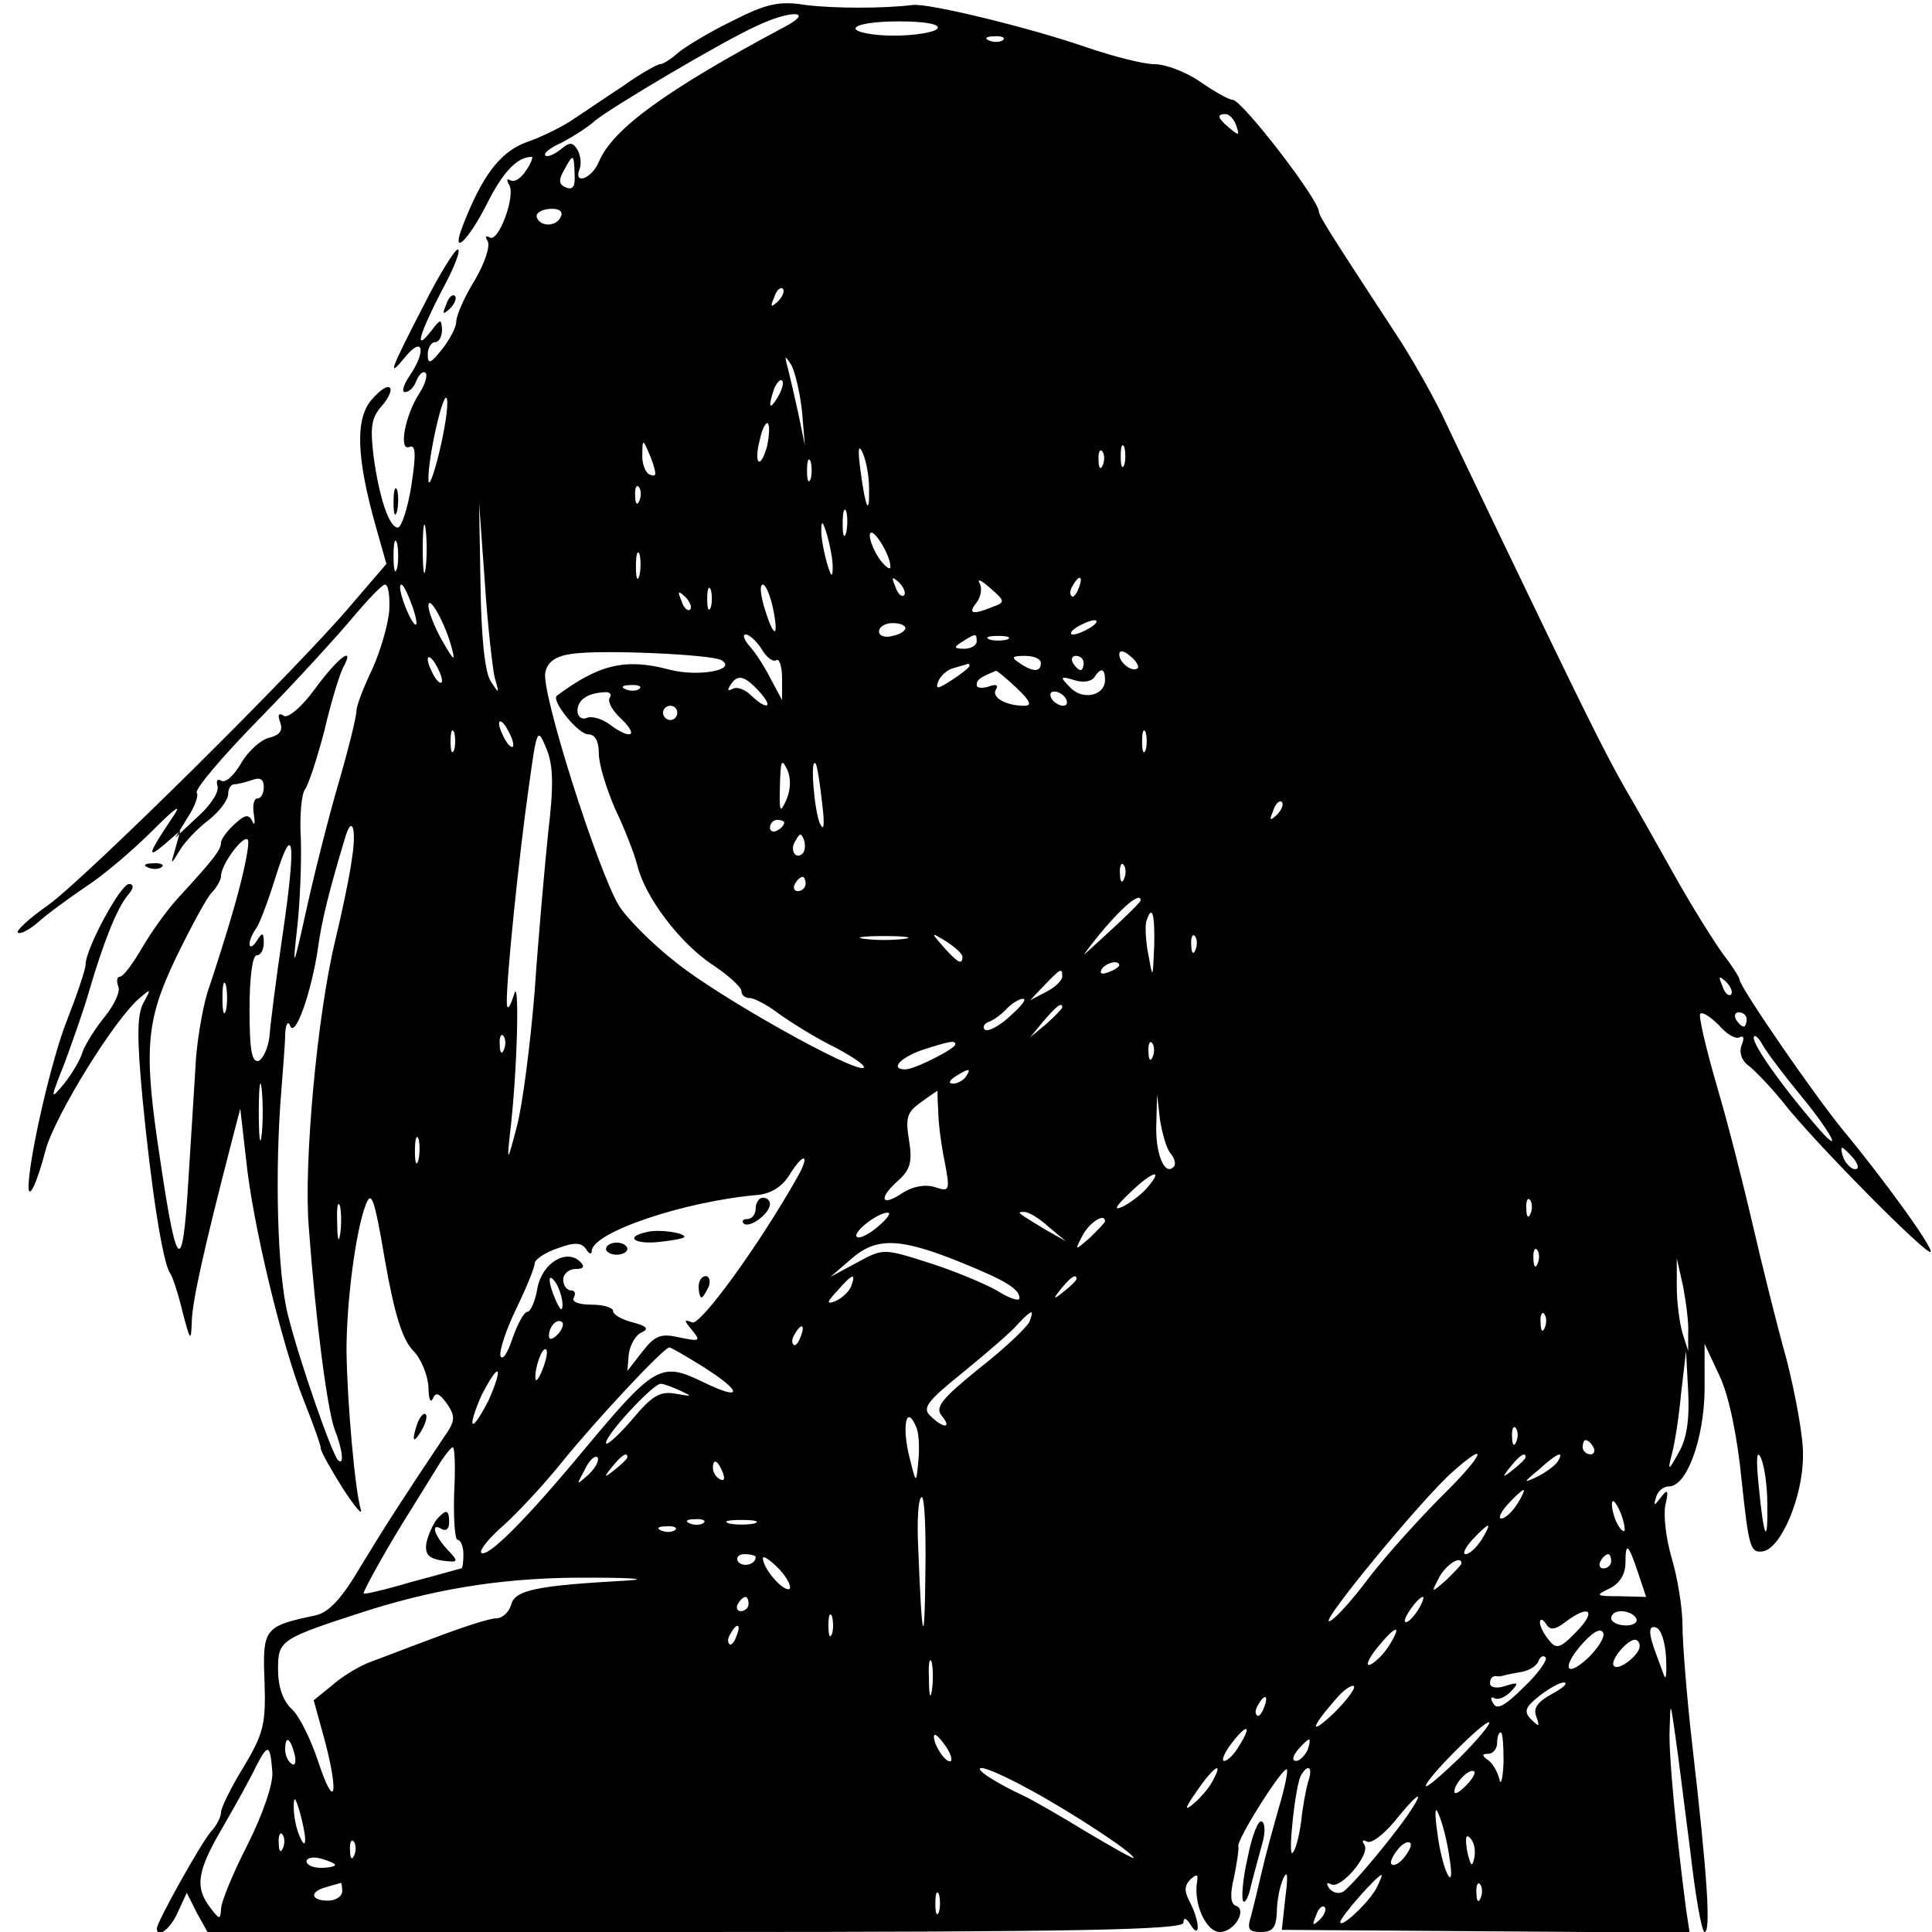 <?xml version="1.0" standalone="no"?>
<!DOCTYPE svg PUBLIC "-//W3C//DTD SVG 20010904//EN"
 "http://www.w3.org/TR/2001/REC-SVG-20010904/DTD/svg10.dtd">
<svg version="1.0" xmlns="http://www.w3.org/2000/svg"
 width="271pt" height="271pt" viewBox="0 0 271 271"
 preserveAspectRatio="xMidYMid meet">
<g transform="translate(0,271) scale(0.1,-0.1)"
fill="#000000" stroke="none">
<path d="M1026 2680 c-33 -16 -67 -37 -76 -45 -9 -8 -20 -15 -24 -15 -4 0 -29
-14 -54 -32 -26 -17 -58 -39 -72 -48 -14 -9 -42 -23 -63 -30 -36 -14 -61 -47
-88 -117 -17 -44 7 -22 34 31 23 46 43 66 63 66 2 0 -1 -9 -8 -19 -7 -11 -16
-17 -22 -14 -5 3 -6 1 -2 -6 10 -15 -15 -82 -27 -74 -6 3 -7 1 -3 -5 4 -7 -4
-31 -18 -55 -15 -24 -26 -50 -26 -58 0 -8 -9 -25 -20 -39 -16 -20 -20 -22 -20
-7 0 9 5 17 10 17 6 0 10 8 10 18 -1 15 -2 15 -15 -2 -25 -32 -17 -5 15 57 17
31 27 57 22 57 -4 0 -26 -35 -47 -77 -48 -93 -53 -106 -26 -73 25 30 29 7 5
-28 -8 -12 -11 -22 -6 -22 6 0 13 7 16 16 4 9 9 14 13 11 3 -4 -1 -17 -9 -29
-20 -31 -29 -81 -14 -75 9 4 10 -9 3 -54 -5 -32 -14 -59 -19 -59 -12 0 -26 41
-34 100 -5 41 -3 54 11 70 10 11 15 23 12 26 -4 4 -15 -4 -26 -17 -23 -27 -21
-81 6 -177 l15 -53 -49 -57 c-73 -87 -373 -384 -426 -422 -26 -18 -45 -36 -42
-38 3 -3 15 3 28 14 12 11 42 33 67 50 25 16 67 52 94 79 32 32 42 39 29 20
-35 -52 -38 -61 -13 -40 l23 20 -7 -25 c-7 -24 -7 -24 6 -3 7 12 25 31 41 43
15 12 27 28 27 36 0 8 4 14 9 14 5 0 16 3 25 6 11 4 16 1 16 -10 0 -9 -4 -16
-9 -16 -5 0 -7 -10 -5 -22 2 -13 1 -17 -2 -10 -5 10 -10 10 -25 -4 -10 -9 -19
-21 -19 -26 0 -10 -11 -24 -57 -74 -18 -19 -42 -53 -54 -74 -13 -22 -26 -40
-31 -40 -4 0 -5 -6 -2 -14 3 -7 -6 -26 -19 -42 -13 -16 -27 -38 -31 -49 -3
-11 -15 -31 -26 -45 -20 -24 -20 -23 1 30 11 30 27 75 34 100 20 68 39 116 54
134 9 10 9 16 2 16 -12 0 -61 -91 -61 -113 0 -7 -12 -42 -26 -78 -21 -52 -53
-190 -54 -233 0 -21 12 5 24 51 13 48 98 186 133 214 15 13 15 12 4 -8 -9 -17
-9 -50 -1 -135 12 -125 28 -227 38 -243 4 -5 12 -30 18 -55 11 -42 12 -43 13
-13 1 29 17 101 55 248 l13 50 8 -70 c9 -91 51 -264 81 -339 13 -33 24 -63 24
-68 0 -4 14 -29 31 -56 17 -26 28 -39 25 -29 -8 26 -19 149 -20 222 0 70 13
169 27 205 8 21 12 10 27 -78 13 -74 24 -110 39 -126 12 -12 21 -35 22 -52 0
-16 3 -23 6 -16 4 10 9 8 20 -7 12 -18 12 -24 -5 -48 -57 -85 -82 -124 -116
-180 -27 -46 -45 -65 -64 -69 -71 -15 -74 -18 -71 -92 2 -60 -1 -73 -29 -120
-18 -29 -32 -58 -32 -64 0 -6 -6 -19 -14 -27 -14 -16 -76 -127 -76 -136 0 -15
19 -1 29 22 l13 28 14 -28 15 -27 684 0 c533 0 685 3 685 13 0 8 4 7 10 -3 14
-22 13 5 -1 32 -8 15 -8 23 1 32 9 8 11 7 9 -4 -5 -31 13 -70 32 -70 21 0 39
32 22 37 -7 3 -8 16 -2 40 4 20 7 40 6 43 -3 9 63 113 68 108 2 -2 -3 -26 -11
-53 -8 -28 -19 -68 -24 -90 -5 -22 -12 -50 -15 -62 -6 -19 -4 -23 14 -23 16 0
21 6 22 28 0 15 4 36 9 47 6 13 7 4 3 -26 l-5 -46 286 -2 286 -2 -5 33 c-13
100 -25 218 -23 253 1 39 1 39 8 -10 4 -27 13 -101 21 -162 7 -62 16 -113 20
-113 9 0 4 78 -17 260 -8 69 -14 146 -14 170 0 25 -7 67 -15 94 -8 27 -12 60
-9 75 5 21 3 23 -6 11 -10 -13 -11 -13 -7 0 2 8 10 15 18 15 25 0 49 66 50
135 l0 65 21 -45 c13 -27 25 -85 31 -147 10 -93 12 -102 30 -99 25 4 56 76 56
134 1 23 -10 84 -23 135 -14 50 -35 135 -47 187 -12 52 -34 140 -50 194 -16
55 -27 102 -24 104 3 3 14 -4 26 -16 11 -13 24 -20 29 -17 6 3 7 -1 3 -11 -4
-10 0 -22 10 -29 9 -7 31 -30 48 -51 40 -52 201 -215 207 -210 4 5 -61 96
-123 171 -41 50 -145 201 -145 211 0 3 -11 20 -24 37 -13 18 -43 66 -66 107
-23 41 -55 98 -71 125 -29 51 -62 118 -171 345 -33 69 -72 150 -86 180 -15 30
-43 80 -63 110 -87 133 -109 167 -109 173 0 17 -108 157 -121 157 -5 0 -25 11
-45 25 -20 14 -49 25 -65 25 -15 0 -58 11 -96 24 -78 27 -221 62 -243 59 -40
-5 -110 -5 -150 0 -37 6 -55 2 -104 -23z m74 -8 c-165 -88 -241 -143 -260
-189 -10 -24 -36 -33 -27 -10 3 8 1 20 -3 27 -7 11 -11 11 -24 0 -9 -7 -19
-11 -21 -8 -3 3 7 11 23 18 15 8 36 21 47 31 25 20 177 110 225 132 50 24 84
22 40 -1z m215 -2 c-3 -5 -31 -10 -61 -10 -30 0 -54 5 -54 10 0 6 27 10 61 10
37 0 58 -4 54 -10z m92 -16 c-3 -3 -12 -4 -19 -1 -8 3 -5 6 6 6 11 1 17 -2 13
-5z m327 -120 c5 -14 4 -15 -9 -4 -17 14 -19 20 -6 20 5 0 12 -7 15 -16z
m-928 -68 c1 -17 -2 -23 -12 -19 -10 4 -11 10 -3 24 13 24 14 24 15 -5z m-19
-59 c-5 -15 -29 -16 -34 -2 -2 6 6 11 18 12 12 1 19 -3 16 -10z m304 -120
c-10 -9 -11 -8 -5 6 3 10 9 15 12 12 3 -3 0 -11 -7 -18z m34 -154 l4 -48 -9
44 c-5 23 -12 53 -15 65 -5 18 -4 18 5 4 5 -9 12 -38 15 -65z m-34 20 c-12
-20 -14 -14 -5 12 4 9 9 14 11 11 3 -2 0 -13 -6 -23z m-475 -78 c-8 -33 -15
-50 -15 -38 -1 31 22 131 26 113 2 -9 -3 -42 -11 -75z m460 9 c-4 -14 -9 -24
-12 -21 -3 2 -2 17 2 31 3 15 9 25 11 22 3 -3 2 -17 -1 -32z m-157 -37 c1 -5
-3 -5 -9 -2 -5 3 -10 16 -9 28 0 21 1 21 9 2 5 -11 9 -24 9 -28z m300 -21 c1
-42 -5 -29 -12 24 -4 30 -3 38 3 25 5 -11 9 -33 9 -49z m358 32 c-3 -7 -5 -2
-5 12 0 14 2 19 5 13 2 -7 2 -19 0 -25z m-30 0 c-3 -8 -6 -5 -6 6 -1 11 2 17
5 13 3 -3 4 -12 1 -19z m-410 -20 c-3 -7 -5 -2 -5 12 0 14 2 19 5 13 2 -7 2
-19 0 -25z m-240 -30 c-3 -8 -6 -5 -6 6 -1 11 2 17 5 13 3 -3 4 -12 1 -19z
m-203 -249 c7 -23 6 -23 -6 -4 -8 13 -13 62 -14 135 l-2 115 8 -111 c4 -62 11
-122 14 -135z m493 204 c-3 -10 -5 -4 -5 12 0 17 2 24 5 18 2 -7 2 -21 0 -30z
m-590 -50 c-2 -16 -4 -3 -4 27 0 30 2 43 4 28 2 -16 2 -40 0 -55z m571 2 c0
-16 -2 -15 -8 5 -4 14 -8 34 -8 45 0 16 2 15 8 -5 4 -14 8 -34 8 -45z m81 0
c0 -5 -6 -1 -14 9 -8 11 -15 27 -15 35 1 17 29 -26 29 -44z m-692 -2 c-3 -10
-5 -2 -5 17 0 19 2 27 5 18 2 -10 2 -26 0 -35z m340 -10 c-3 -10 -5 -4 -5 12
0 17 2 24 5 18 2 -7 2 -21 0 -30z m371 -28 c-3 -3 -9 2 -12 12 -6 14 -5 15 5
6 7 -7 10 -15 7 -18z m125 -16 c-29 -12 -36 -10 -23 6 6 8 8 20 4 27 -4 7 3 4
15 -7 21 -18 21 -20 4 -26z m120 26 c-3 -9 -8 -14 -10 -11 -3 3 -2 9 2 15 9
16 15 13 8 -4z m-967 -32 c-2 -21 -13 -58 -24 -82 -12 -25 -22 -51 -22 -58 0
-8 -11 -53 -25 -101 -14 -48 -34 -127 -45 -177 -19 -86 -20 -87 -13 -25 4 36
6 91 5 123 -2 33 1 64 6 70 5 7 17 44 27 82 9 39 21 78 26 88 18 33 -6 16 -39
-29 -19 -26 -38 -42 -44 -38 -7 5 -9 1 -5 -9 4 -12 0 -18 -16 -22 -12 -3 -30
-20 -39 -36 -10 -17 -22 -28 -28 -24 -5 3 -7 0 -5 -7 3 -8 -9 -27 -27 -43
l-32 -30 17 28 c10 15 16 31 13 35 -3 5 37 52 88 104 52 53 110 117 131 142
21 25 41 46 45 46 5 0 7 -17 6 -37z m33 5 c6 -18 7 -28 2 -23 -10 12 -25 55
-18 55 3 0 10 -15 16 -32z m418 0 c-3 -7 -5 -2 -5 12 0 14 2 19 5 13 2 -7 2
-19 0 -25z m87 0 c9 -43 2 -45 -11 -3 -6 19 -8 35 -3 35 4 0 10 -14 14 -32z
m-116 -3 c-3 -3 -9 2 -12 12 -6 14 -5 15 5 6 7 -7 10 -15 7 -18z m-334 -55 c5
-19 2 -16 -13 10 -11 19 -20 42 -20 50 0 18 24 -25 33 -60z m636 29 c0 -4 -8
-9 -18 -11 -10 -3 -19 0 -19 6 0 7 9 12 19 12 10 0 18 -3 18 -7z m260 1 c-8
-5 -19 -10 -25 -10 -5 0 -3 5 5 10 8 5 20 10 25 10 6 0 3 -5 -5 -10z m-462
-30 c7 -12 16 -19 21 -16 4 3 8 -9 8 -25 l0 -31 -15 28 c-8 16 -21 37 -30 47
-8 9 -11 17 -6 17 5 0 15 -9 22 -20z m302 10 c0 -5 -8 -10 -17 -10 -15 0 -16
2 -3 10 19 12 20 12 20 0z m43 3 c-7 -2 -19 -2 -25 0 -7 3 -2 5 12 5 14 0 19
-2 13 -5z m-401 -29 c23 -14 -34 -24 -74 -13 -61 16 -98 7 -157 -37 -8 -7 30
-54 44 -54 10 0 15 -10 15 -27 0 -16 11 -50 23 -78 13 -27 27 -63 31 -79 11
-45 60 -109 105 -139 23 -15 41 -32 41 -37 0 -6 5 -10 12 -10 6 0 25 -10 42
-23 17 -12 52 -34 79 -47 26 -14 43 -26 38 -28 -16 -5 -204 100 -264 149 -32
25 -68 61 -79 79 -30 50 -110 302 -103 327 3 15 15 23 38 26 43 6 195 -1 209
-9z m584 -11 c-7 -7 -26 7 -26 19 0 6 6 6 15 -2 9 -7 13 -15 11 -17z m-976
-18 c0 -5 -5 -3 -10 5 -5 8 -10 20 -10 25 0 6 5 3 10 -5 5 -8 10 -19 10 -25z
m840 25 c0 -13 -11 -13 -30 0 -12 8 -11 10 8 10 12 0 22 -4 22 -10z m60 0 c0
-5 -2 -10 -4 -10 -3 0 -8 5 -11 10 -3 6 -1 10 4 10 6 0 11 -4 11 -10z m-160
-4 c0 -2 -11 -11 -25 -20 -20 -13 -23 -13 -19 -2 3 8 13 17 22 19 10 3 18 5
20 6 1 0 2 -1 2 -3z m66 -31 c19 -18 22 -25 11 -25 -26 0 -47 12 -40 23 4 6 0
8 -10 4 -10 -3 -17 -2 -17 2 0 8 5 11 27 20 1 1 14 -10 29 -24z m124 11 c0
-22 -32 -29 -49 -10 -15 15 -14 16 6 10 12 -4 24 -2 28 4 9 14 15 13 15 -4z
m-485 -16 c21 -23 11 -27 -12 -5 -8 8 -19 12 -25 9 -7 -4 -8 -2 -4 4 10 17 20
15 41 -8z m-168 4 c-3 -3 -12 -4 -19 -1 -8 3 -5 6 6 6 11 1 17 -2 13 -5z m-42
-13 c-3 -6 5 -19 17 -30 25 -24 12 -29 -17 -7 -11 8 -25 12 -32 9 -7 -3 -13 2
-13 10 0 15 14 25 38 26 7 1 11 -3 7 -8z m640 -1 c3 -5 2 -10 -4 -10 -5 0 -13
5 -16 10 -3 6 -2 10 4 10 5 0 13 -4 16 -10z m-545 -20 c0 -5 -4 -10 -10 -10
-5 0 -10 5 -10 10 0 6 5 10 10 10 6 0 10 -4 10 -10z m-230 -45 c0 -5 -5 -3
-10 5 -5 8 -10 20 -10 25 0 6 5 3 10 -5 5 -8 10 -19 10 -25z m-83 -7 c-3 -7
-5 -2 -5 12 0 14 2 19 5 13 2 -7 2 -19 0 -25z m132 -115 c-5 -49 -14 -149 -19
-223 -6 -74 -17 -160 -25 -190 -13 -50 -14 -51 -10 -13 11 89 14 228 6 198 -5
-16 -9 -23 -10 -14 -2 24 17 210 31 307 11 80 12 82 24 53 10 -23 11 -52 3
-118z m838 115 c-3 -7 -5 -2 -5 12 0 14 2 19 5 13 2 -7 2 -19 0 -25z m-504
-70 c-9 -20 -10 -17 -9 20 1 35 2 39 10 23 6 -13 5 -29 -1 -43z m50 -3 c4 -32
3 -43 -3 -30 -8 19 -14 93 -6 84 2 -2 6 -26 9 -54z m638 -18 c-10 -9 -11 -8
-5 6 3 10 9 15 12 12 3 -3 0 -11 -7 -18z m-691 -11 c0 -3 -4 -8 -10 -11 -5 -3
-10 -1 -10 4 0 6 5 11 10 11 6 0 10 -2 10 -4z m-606 -48 c-3 -24 -14 -77 -24
-118 -25 -104 -44 -310 -37 -400 10 -135 26 -255 36 -284 12 -30 14 -53 5 -44
-9 10 -54 139 -70 203 -15 58 -19 202 -9 320 2 28 5 61 5 75 1 14 4 19 7 11 7
-18 30 48 39 109 5 38 16 82 39 158 9 28 15 9 9 -30z m-164 -65 c-12 -43 -29
-95 -36 -116 -8 -21 -16 -66 -19 -100 -2 -34 -7 -113 -11 -176 -8 -131 -16
-125 -39 30 -24 157 -21 196 22 286 21 43 43 84 50 91 7 7 13 18 13 23 0 17
34 62 38 50 2 -6 -6 -46 -18 -88z m66 -47 c-9 -61 -17 -124 -18 -140 -2 -16
-9 -31 -15 -34 -10 -3 -13 16 -13 72 0 44 4 76 10 76 6 0 10 8 10 18 0 14 -2
15 -10 2 -5 -8 -10 -10 -10 -4 0 5 4 14 8 20 5 5 17 37 28 72 26 84 30 53 10
-82z m730 117 c-10 -10 -19 5 -10 18 6 11 8 11 12 0 2 -7 1 -15 -2 -18z m451
-35 c-3 -8 -6 -5 -6 6 -1 11 2 17 5 13 3 -3 4 -12 1 -19z m-447 -8 c0 -5 -5
-10 -11 -10 -5 0 -7 5 -4 10 3 6 8 10 11 10 2 0 4 -4 4 -10z m470 -23 c0 -2
-19 -21 -42 -42 -24 -22 -40 -37 -37 -33 39 53 79 91 79 75z m19 -64 c-2 -46
-2 -47 -8 -13 -4 19 -5 41 -3 48 8 24 12 11 11 -35z m-351 10 c-16 -2 -40 -2
-55 0 -16 2 -3 4 27 4 30 0 43 -2 28 -4z m82 -25 c0 -12 -6 -9 -26 13 -19 22
-19 22 4 8 12 -8 22 -17 22 -21z m327 10 c-3 -8 -6 -5 -6 6 -1 11 2 17 5 13 3
-3 4 -12 1 -19z m-107 -22 c0 -2 -7 -7 -16 -10 -8 -3 -12 -2 -9 4 6 10 25 14
25 6z m-80 -16 c0 -5 -10 -15 -22 -21 l-23 -12 20 21 c23 24 25 25 25 12z
m-1173 -47 c-3 -10 -5 -2 -5 17 0 19 2 27 5 18 2 -10 2 -26 0 -35z m2111 22
c-3 -3 -9 2 -12 12 -6 14 -5 15 5 6 7 -7 10 -15 7 -18z m-1012 -31 c-15 -14
-31 -22 -35 -18 -3 4 0 9 7 11 7 3 18 11 25 19 7 7 17 13 22 13 6 0 -3 -11
-19 -25z m74 13 c0 -2 -10 -12 -22 -23 l-23 -19 19 23 c18 21 26 27 26 19z
m960 -17 c0 -5 -2 -10 -4 -10 -3 0 -8 5 -11 10 -3 6 -1 10 4 10 6 0 11 -4 11
-10z m-1743 -42 c-3 -8 -6 -5 -6 6 -1 11 2 17 5 13 3 -3 4 -12 1 -19z m1820
-66 c46 -56 60 -88 17 -37 -47 55 -84 108 -84 119 0 6 6 2 12 -9 6 -11 31 -44
55 -73z m-1187 73 c0 -6 -57 -35 -70 -35 -22 0 -8 16 23 27 40 13 47 14 47 8z
m277 -17 c-3 -8 -6 -5 -6 6 -1 11 2 17 5 13 3 -3 4 -12 1 -19z m-1250 -110
c-2 -18 -4 -4 -4 32 0 36 2 50 4 33 2 -18 2 -48 0 -65z m988 82 c-3 -5 -12
-10 -18 -10 -7 0 -6 4 3 10 19 12 23 12 15 0z m-39 -47 c0 -16 4 -48 9 -72 8
-42 7 -43 -14 -36 -14 4 -31 1 -46 -9 -30 -20 -33 -6 -4 19 16 15 19 26 14 56
-5 31 -3 39 17 53 12 9 23 16 23 16 0 0 0 -12 1 -27z m326 -61 c6 -7 8 -16 4
-19 -13 -13 -26 21 -24 62 l1 40 4 -35 c3 -19 9 -41 15 -48z m-1055 -9 c-3
-10 -5 -4 -5 12 0 17 2 24 5 18 2 -7 2 -21 0 -30z m2013 2 c7 -9 8 -15 2 -15
-5 0 -12 7 -16 15 -3 8 -4 15 -2 15 2 0 9 -7 16 -15z m-1482 -27 c-53 -94
-135 -207 -147 -203 -12 5 -12 3 0 -11 12 -15 11 -16 -18 -10 -26 6 -34 3 -52
-20 l-21 -27 2 24 c2 13 10 27 18 30 11 5 7 9 -12 14 -16 4 -28 11 -28 16 0 5
-14 9 -31 9 -17 0 -28 4 -24 10 3 6 1 10 -4 10 -6 0 -11 7 -11 15 0 8 8 15 17
15 11 0 14 3 7 10 -19 19 -53 -1 -60 -36 -3 -19 -10 -34 -14 -34 -5 0 -14 -17
-21 -37 -7 -21 -14 -32 -17 -25 -2 7 8 37 22 66 14 29 26 58 26 64 0 5 14 15
32 21 24 9 34 8 40 -1 4 -7 8 -8 8 -3 0 26 129 70 234 79 18 2 34 12 44 29 20
32 29 28 10 -5z m492 -13 c-7 -9 -23 -21 -34 -27 -15 -7 -12 -1 9 19 31 30 48
35 25 8z m-1133 -67 c-2 -13 -4 -5 -4 17 -1 22 1 32 4 23 2 -10 2 -28 0 -40z
m1670 30 c-3 -8 -6 -5 -6 6 -1 11 2 17 5 13 3 -3 4 -12 1 -19z m-916 -19 c-13
-11 -26 -17 -29 -14 -7 6 29 34 43 34 6 0 -1 -9 -14 -20z m240 0 l24 -20 -30
17 c-39 24 -40 24 -28 24 6 0 21 -9 34 -21z m79 8 c0 -2 -10 -12 -21 -23 -22
-19 -22 -19 -10 4 10 18 31 31 31 19z m-199 -59 c59 -24 79 -36 79 -49 0 -5
-15 0 -32 11 -18 10 -61 28 -96 39 -63 20 -63 20 -100 0 l-37 -20 30 26 c35
30 68 29 156 -7z m806 0 c-3 -8 -6 -5 -6 6 -1 11 2 17 5 13 3 -3 4 -12 1 -19z
m211 -98 l0 -25 -8 25 c-4 14 -8 43 -8 65 l0 40 9 -40 c4 -22 8 -51 7 -65z
m-1579 40 c0 -10 -3 -8 -9 5 -12 27 -12 43 0 25 5 -8 9 -22 9 -30z m405 26
c-3 -8 -13 -17 -22 -21 -13 -5 -13 -2 3 15 21 24 26 25 19 6z m316 10 c0 -2
-8 -10 -17 -17 -16 -13 -17 -12 -4 4 13 16 21 21 21 13z m-66 -60 c-3 -7 -34
-37 -70 -65 -53 -43 -63 -55 -53 -67 15 -18 2 -18 -16 0 -12 11 -4 21 47 62
33 27 68 57 76 67 20 21 23 21 16 3z m723 -8 c-3 -8 -6 -5 -6 6 -1 11 2 17 5
13 3 -3 4 -12 1 -19z m-1385 -10 c-7 -7 -12 -8 -12 -2 0 14 12 26 19 19 2 -3
-1 -11 -7 -17z m341 -3 c-3 -9 -8 -14 -10 -11 -3 3 -2 9 2 15 9 16 15 13 8 -4z
m-362 -46 c-5 -13 -10 -19 -10 -12 -1 15 10 45 15 40 3 -2 0 -15 -5 -28z m225
4 c57 -36 56 -49 -1 -21 -58 28 -67 23 -167 -97 -83 -100 -135 -151 -143 -143
-3 3 11 21 32 39 21 19 58 59 82 89 47 58 142 160 150 160 2 0 23 -12 47 -27z
m1369 -120 c-15 -27 -16 -27 -10 -3 4 14 10 52 13 85 l7 60 3 -57 c2 -39 -2
-66 -13 -85z m-1670 72 c-10 -19 -19 -34 -22 -32 -2 3 4 21 13 41 10 19 19 34
22 32 2 -3 -4 -21 -13 -41z m270 14 c17 -8 16 -8 -7 -4 -22 4 -33 -2 -62 -37
-20 -23 -36 -37 -36 -32 0 12 67 84 77 83 4 0 17 -5 28 -10z m331 -53 c3 -8 4
-29 2 -47 -3 -32 -3 -31 -14 14 -9 43 -1 67 12 33z m841 -18 c-3 -8 -6 -5 -6
6 -1 11 2 17 5 13 3 -3 4 -12 1 -19z m108 -8 c3 -5 1 -10 -4 -10 -6 0 -11 5
-11 10 0 6 2 10 4 10 3 0 8 -4 11 -10z m-1598 -65 c-1 -36 1 -65 5 -65 4 0 8
-9 8 -20 0 -11 -1 -20 -3 -20 -1 0 -32 -9 -70 -19 -37 -11 -67 -18 -67 -16 0
5 37 71 65 115 12 19 29 47 39 63 9 15 19 27 21 27 3 0 4 -29 2 -65z m1842
-14 c1 -61 -5 -49 -12 24 -4 38 -3 53 3 40 5 -11 9 -40 9 -64z m-1653 41 c-18
-16 -18 -16 -6 6 6 13 14 21 18 18 3 -4 -2 -14 -12 -24z m54 24 c0 -2 -8 -10
-17 -17 -16 -13 -17 -12 -4 4 13 16 21 21 21 13z m1143 -54 c-32 -32 -78 -83
-102 -114 -23 -31 -48 -59 -56 -62 -17 -6 131 173 172 209 54 48 44 24 -14
-33z m117 54 c0 -2 -8 -10 -17 -17 -16 -13 -17 -12 -4 4 13 16 21 21 21 13z
m45 -6 c-3 -5 -16 -15 -28 -21 -21 -10 -21 -9 2 10 25 23 36 27 26 11z m-1171
-16 c3 -8 2 -12 -4 -9 -6 3 -10 10 -10 16 0 14 7 11 14 -7z m1114 -44 c-7 -11
-17 -20 -22 -20 -5 0 -1 9 9 20 10 11 20 20 22 20 2 0 -2 -9 -9 -20z m-830
-97 c-1 -110 -5 -97 -10 35 -2 39 0 72 5 72 4 0 6 -48 5 -107z m981 62 c0 -5
-4 -3 -9 5 -5 8 -9 22 -9 30 0 16 17 -16 18 -35z m-1292 9 c-3 -3 -12 -4 -19
-1 -8 3 -5 6 6 6 11 1 17 -2 13 -5z m71 -1 c-10 -2 -26 -2 -35 0 -10 3 -2 5
17 5 19 0 27 -2 18 -5z m-111 -9 c-3 -3 -12 -4 -19 -1 -8 3 -5 6 6 6 11 1 17
-2 13 -5z m1131 -14 c-7 -11 -17 -20 -22 -20 -5 0 -1 9 9 20 10 11 20 20 22
20 2 0 -2 -9 -9 -20z m220 -47 l11 -33 -37 1 c-34 0 -35 1 -14 11 14 7 22 20
22 36 0 30 4 27 18 -15z m-1238 23 c0 -11 -19 -15 -25 -6 -3 5 1 10 9 10 9 0
16 -2 16 -4z m47 -45 c-9 -3 -36 28 -37 43 0 5 10 -2 23 -15 12 -13 18 -26 14
-28z m1153 39 c0 -5 -5 -10 -11 -10 -5 0 -7 5 -4 10 3 6 8 10 11 10 2 0 4 -4
4 -10z m-210 -3 c0 -2 -10 -12 -21 -23 -22 -19 -22 -19 -10 4 10 18 31 31 31
19z m-1170 -24 c-126 -7 -158 -13 -163 -34 -3 -10 -12 -19 -21 -19 -9 0 -46
-12 -83 -26 -38 -14 -79 -30 -93 -35 -14 -5 -38 -19 -53 -32 l-27 -22 16 -58
c20 -77 13 -97 -10 -27 -10 30 -26 63 -37 73 -12 11 -19 31 -19 55 0 42 2 43
129 84 103 32 198 46 311 45 58 0 80 -2 50 -4z m170 -33 c0 -5 -5 -10 -11 -10
-5 0 -7 5 -4 10 3 6 8 10 11 10 2 0 4 -4 4 -10z m938 -10 c-7 -10 -14 -17 -17
-15 -4 4 18 35 25 35 2 0 -1 -9 -8 -20z m-821 -32 c-3 -7 -5 -2 -5 12 0 14 2
19 5 13 2 -7 2 -19 0 -25z m1045 4 c-23 -24 -29 -26 -39 -13 -7 8 -13 20 -13
25 0 6 4 5 8 -1 6 -10 12 -10 28 2 33 25 44 16 16 -13z m83 18 c3 -5 -3 -10
-14 -10 -12 0 -21 5 -21 10 0 6 6 10 14 10 8 0 18 -4 21 -10z m-1262 -25 c-3
-9 -8 -14 -10 -11 -3 3 -2 9 2 15 9 16 15 13 8 -4z m915 -14 c-7 -11 -19 -23
-26 -26 -7 -3 -3 8 10 24 26 32 36 34 16 2z m278 -18 c-32 -29 -35 -9 -4 24
14 15 24 20 27 12 2 -6 -8 -22 -23 -36z m111 1 c1 -21 0 -32 -3 -24 -3 8 -8
22 -11 30 -11 29 -11 41 0 37 7 -2 13 -21 14 -43z m-37 17 c0 -12 -29 -35 -36
-28 -7 6 17 36 29 37 4 0 7 -4 7 -9z m-993 -63 c-2 -13 -4 -5 -4 17 -1 22 1
32 4 23 2 -10 2 -28 0 -40z m831 6 c-26 -26 -38 -33 -43 -24 -5 7 -4 11 1 8 5
-3 15 1 23 9 12 13 11 14 -8 8 -12 -4 -21 -2 -21 4 0 6 3 10 8 10 4 -1 9 0 12
1 3 1 14 3 25 5 11 2 21 9 23 15 2 6 7 9 10 5 3 -3 -10 -22 -30 -41z m-267
-37 c-35 -33 -33 -21 3 20 11 13 22 20 25 18 3 -3 -10 -20 -28 -38z m306 27
c-20 -11 -27 -20 -22 -32 5 -14 4 -15 -7 -4 -11 11 -9 17 11 33 13 10 28 19
35 19 6 -1 -2 -8 -17 -16z m-404 -19 c-3 -9 -8 -14 -10 -11 -3 3 -2 9 2 15 9
16 15 13 8 -4z m274 -71 c-26 -25 -47 -43 -47 -39 0 10 84 94 89 89 2 -2 -17
-25 -42 -50z m-309 17 c-7 -12 -16 -21 -21 -21 -4 0 0 11 10 24 22 29 30 27
11 -3z m-404 -21 c-6 -5 -24 21 -24 34 0 6 6 1 14 -10 8 -10 12 -21 10 -24z
m775 -2 c-1 -24 -4 -34 -6 -23 -3 11 -10 23 -17 27 -8 6 -7 8 2 8 6 0 12 7 12
15 0 8 2 15 5 15 3 0 4 -19 4 -42z m-1696 12 c3 -11 1 -18 -4 -14 -5 3 -9 12
-9 20 0 20 7 17 13 -6z m1421 5 c-4 -8 -11 -15 -16 -15 -6 0 -5 6 2 15 7 8 14
15 16 15 2 0 1 -7 -2 -15z m-1452 -31 c1 -17 -13 -58 -35 -102 -20 -39 -37
-80 -37 -90 -1 -15 -2 -15 -15 2 -22 29 -19 51 18 114 18 31 39 69 46 84 17
33 20 32 23 -8z m1060 -23 c58 -31 148 -90 148 -97 0 -2 -30 15 -67 37 -36 22
-76 45 -87 50 -41 19 -71 39 -59 39 7 0 36 -13 65 -29z m259 11 c-5 -10 -18
-25 -28 -33 -12 -10 -11 -5 6 19 24 35 38 43 22 14z m134 -1 c-3 -10 -8 -36
-10 -57 -3 -21 -8 -40 -12 -43 -7 -7 4 96 12 109 10 17 17 11 10 -9z m221 -6
c-9 -9 -16 -13 -16 -8 0 12 22 34 28 28 2 -2 -3 -11 -12 -20z m-1628 -75 c0
-9 -3 -7 -8 5 -5 11 -8 29 -8 40 0 16 2 15 8 -5 4 -14 8 -32 8 -40z m1555 47
c-19 -32 -89 -116 -100 -121 -7 -3 -15 0 -19 6 -4 6 -3 8 3 5 13 -8 55 41 47
55 -4 6 -3 8 3 5 6 -4 23 9 39 28 28 35 42 46 27 22z m50 -72 c4 -24 3 -34 -2
-25 -5 8 -12 35 -15 60 -4 29 -3 38 2 25 5 -11 12 -38 15 -60z m-1636 13 c-3
-8 -6 -5 -6 6 -1 11 2 17 5 13 3 -3 4 -12 1 -19z m1671 -14 c-3 -14 -5 -12
-10 9 -3 19 -2 25 4 19 6 -6 8 -18 6 -28z m-1571 4 c-3 -8 -6 -5 -6 6 -1 11 2
17 5 13 3 -3 4 -12 1 -19z m1473 -3 c-7 -9 -15 -13 -18 -10 -3 2 1 11 8 20 7
9 15 13 18 10 3 -2 -1 -11 -8 -20z m-1500 -11 c0 -2 -9 -4 -20 -4 -11 0 -20 4
-20 9 0 5 9 7 20 4 11 -3 20 -7 20 -9z m1461 -32 c-11 -21 -51 -58 -51 -48 0
7 52 66 58 66 1 0 -2 -8 -7 -18z m-1451 -5 c0 -7 -9 -13 -20 -13 -25 0 -26 13
-2 19 9 3 18 5 20 6 1 0 2 -5 2 -12z m1597 -9 c-3 -8 -6 -5 -6 6 -1 11 2 17 5
13 3 -3 4 -12 1 -19z m-760 -20 c-3 -7 -5 -2 -5 12 0 14 2 19 5 13 2 -7 2 -19
0 -25z m534 -11 c-10 -9 -11 -8 -5 6 3 10 9 15 12 12 3 -3 0 -11 -7 -18z"/>
<path d="M1060 1015 c0 -8 -5 -15 -12 -15 -6 0 -8 -3 -5 -6 8 -8 37 14 37 27
0 5 -4 9 -10 9 -5 0 -10 -7 -10 -15z"/>
<path d="M908 982 c-33 -7 -18 -18 17 -14 19 2 35 5 35 7 0 6 -36 11 -52 7z"/>
<path d="M850 958 c0 -4 7 -8 15 -8 8 0 15 4 15 8 0 5 -7 9 -15 9 -8 0 -15 -4
-15 -9z"/>
<path d="M980 905 c0 -8 2 -15 4 -15 2 0 6 7 10 15 3 8 1 15 -4 15 -6 0 -10
-7 -10 -15z"/>
<path d="M612 578 c-5 -7 -12 -22 -14 -33 -2 -15 3 -21 22 -24 24 -3 24 -2 7
16 -19 21 -23 38 -7 28 6 -3 10 1 10 9 0 19 -4 20 -18 4z"/>
<path d="M626 2283 c-6 -14 -5 -15 5 -6 7 7 10 15 7 18 -3 3 -9 -2 -12 -12z"/>
<path d="M552 2005 c0 -16 2 -22 5 -12 2 9 2 23 0 30 -3 6 -5 -1 -5 -18z"/>
<path d="M208 1493 c7 -3 16 -2 19 1 4 3 -2 6 -13 5 -11 0 -14 -3 -6 -6z"/>
<path d="M586 715 c-9 -26 -7 -32 5 -12 6 10 9 21 6 23 -2 3 -7 -2 -11 -11z"/>
<path d="M1750 104 c-7 -30 -9 -58 -6 -61 3 -3 8 8 11 23 4 16 11 41 15 56 5
16 5 30 0 33 -5 3 -14 -20 -20 -51z"/>
</g>
</svg>
